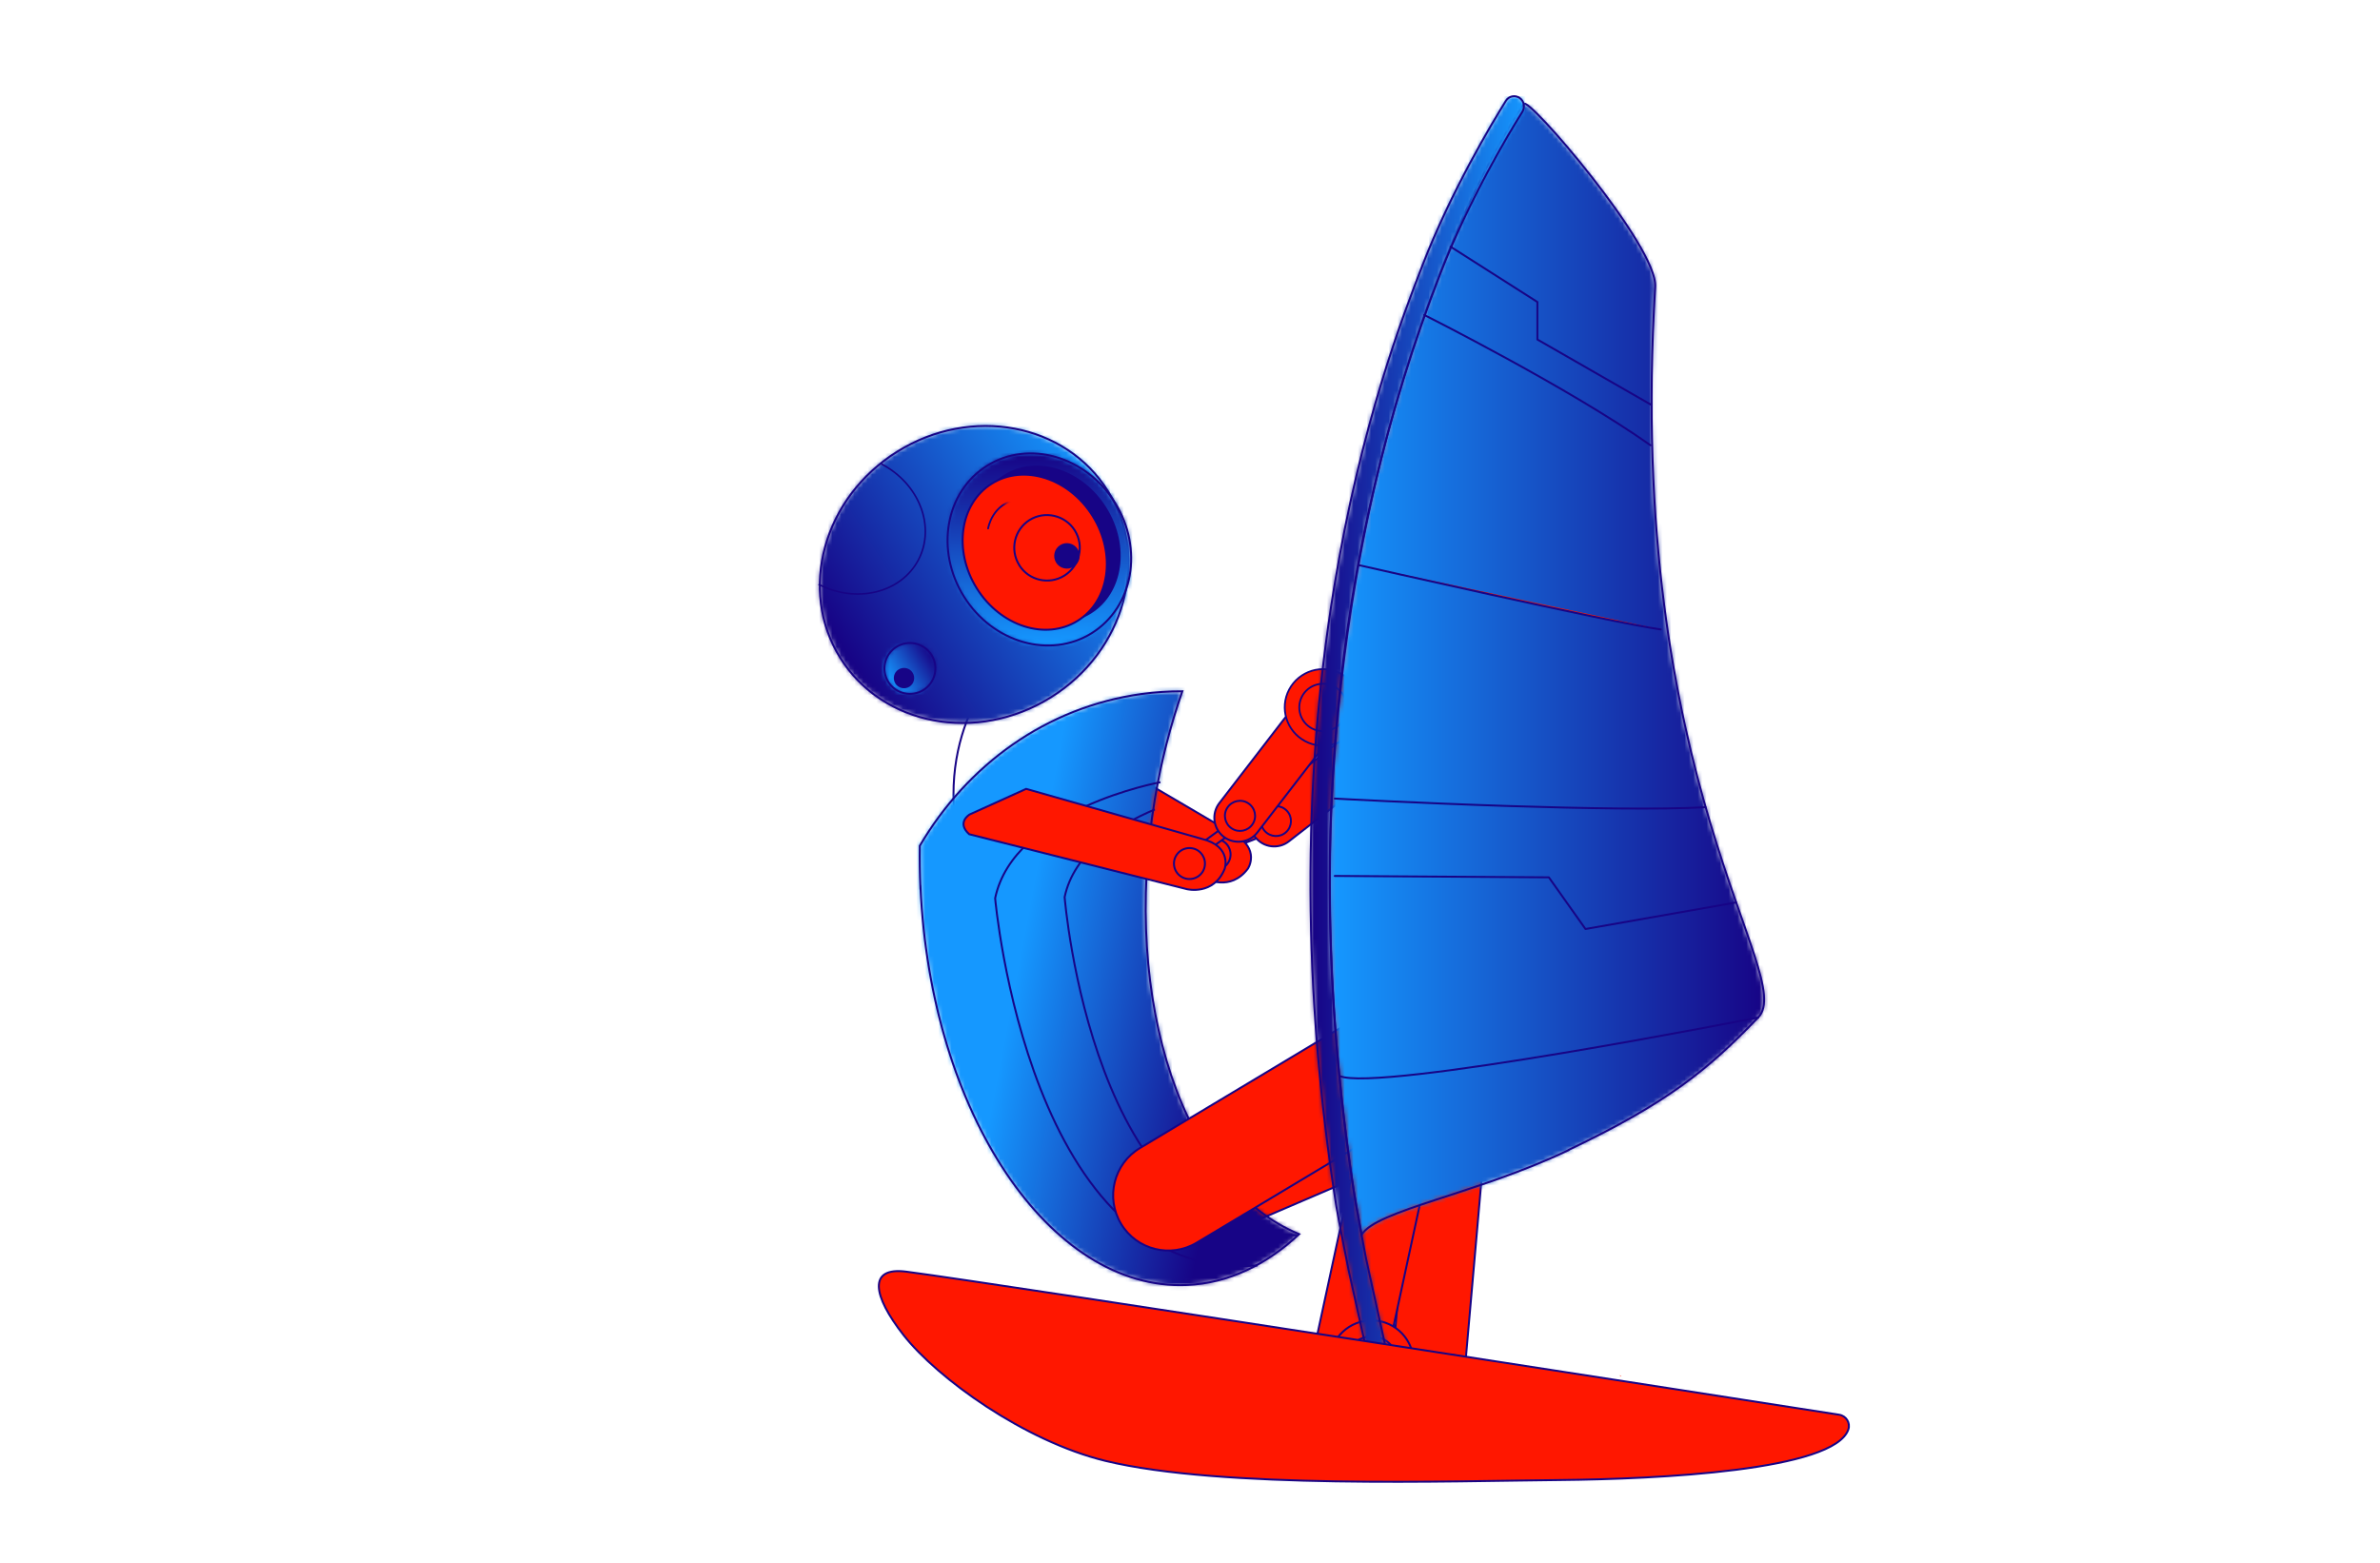 <svg width="539" height="354" viewBox="0 0 539 354" fill="none" xmlns="http://www.w3.org/2000/svg">
    <path d="M227.515 149.508C227.515 149.508 211.141 164.914 217.341 191.808" stroke="#170486" stroke-width="0.44" stroke-miterlimit="10"/>
    <mask id="mask0_2833_10450" style="mask-type:luminance" maskUnits="userSpaceOnUse" x="185" y="96" width="71" height="68">
        <path d="M203.219 102.283C186.474 112.713 180.698 133.625 190.289 149.004C199.881 164.383 221.236 168.38 237.981 157.951C254.726 147.522 260.502 126.583 250.911 111.23C244.923 101.648 234.351 96.486 223.197 96.486C216.467 96.486 209.499 98.366 203.219 102.31" fill="white"/>
    </mask>
    <g mask="url(#mask0_2833_10450)">
        <path d="M238.158 60.659L148.376 116.621L203.072 204.208L292.854 148.245L238.158 60.659Z" fill="url(#paint0_linear_2833_10450)"/>
    </g>
    <path d="M190.289 149.003C199.881 164.382 221.236 168.379 237.981 157.95C254.726 147.52 260.502 126.582 250.911 111.229C241.319 95.85 219.964 91.853 203.219 102.282C186.474 112.712 180.698 133.65 190.289 149.003Z" stroke="#170486" stroke-width="0.44" stroke-miterlimit="10"/>
    <mask id="mask1_2833_10450" style="mask-type:luminance" maskUnits="userSpaceOnUse" x="214" y="102" width="43" height="45">
        <path d="M223.541 105.484C214.109 111.361 211.751 124.623 218.295 135.105C224.84 145.587 237.796 149.293 247.228 143.417C256.661 137.54 259.019 124.279 252.474 113.796C248.05 106.702 240.657 102.705 233.398 102.705C229.953 102.705 226.562 103.605 223.515 105.484" fill="white"/>
    </mask>
    <g mask="url(#mask1_2833_10450)">
        <path d="M258.961 101.072L210.159 102.74L211.809 150.915L260.611 149.246L258.961 101.072Z" fill="url(#paint1_linear_2833_10450)"/>
    </g>
    <path d="M218.295 135.106C224.84 145.588 237.796 149.294 247.228 143.417C256.661 137.541 259.019 124.279 252.474 113.797C245.93 103.314 232.974 99.609 223.541 105.485C214.109 111.362 211.751 124.623 218.295 135.106Z" stroke="#170486" stroke-width="0.44" stroke-miterlimit="10"/>
    <path d="M224.124 131.427C229.476 140.004 239.704 143.313 246.963 138.786C254.223 134.26 255.733 123.645 250.381 115.068C245.029 106.492 234.802 103.183 227.542 107.71C220.282 112.236 218.772 122.851 224.124 131.427Z" fill="#170486"/>
    <path d="M224.124 131.427C229.476 140.004 239.704 143.313 246.963 138.786C254.223 134.26 255.733 123.645 250.381 115.068C245.029 106.492 234.802 103.183 227.542 107.71C220.282 112.236 218.772 122.851 224.124 131.427Z" stroke="#170486" stroke-width="0.44" stroke-miterlimit="10"/>
    <mask id="mask2_2833_10450" style="mask-type:luminance" maskUnits="userSpaceOnUse" x="200" y="145" width="12" height="13">
        <path d="M203.007 146.514C200.305 148.208 199.483 151.755 201.179 154.455C202.875 157.155 206.425 157.976 209.128 156.282C211.83 154.588 212.652 151.041 210.956 148.341C209.87 146.594 207.988 145.641 206.054 145.641C205.021 145.641 203.961 145.932 203.007 146.514Z" fill="white"/>
    </mask>
    <g mask="url(#mask2_2833_10450)">
        <path d="M208.932 139.744L193.938 149.09L203.167 163.867L218.16 154.522L208.932 139.744Z" fill="url(#paint2_linear_2833_10450)"/>
    </g>
    <path d="M201.179 154.456C202.875 157.156 206.425 157.977 209.128 156.282C211.83 154.588 212.652 151.041 210.956 148.341C209.26 145.641 205.71 144.821 203.007 146.515C200.305 148.209 199.483 151.756 201.179 154.456Z" stroke="#170486" stroke-width="0.44" stroke-miterlimit="10"/>
    <path d="M202.769 154.802C203.432 155.887 204.862 156.205 205.949 155.543C207.035 154.855 207.353 153.452 206.69 152.366C206.028 151.281 204.597 150.963 203.511 151.625C202.425 152.287 202.107 153.716 202.769 154.802Z" fill="#170486"/>
    <path d="M221.209 133.253C226.561 141.83 236.789 145.139 244.048 140.612C251.308 136.086 252.818 125.471 247.466 116.895C242.114 108.318 231.887 105.009 224.627 109.536C217.367 114.062 215.857 124.677 221.209 133.253Z" fill="#FF1700"/>
    <path d="M221.209 133.253C226.561 141.83 236.789 145.139 244.048 140.612C251.308 136.086 252.818 125.471 247.466 116.895C242.114 108.318 231.887 105.009 224.627 109.536C217.367 114.062 215.857 124.677 221.209 133.253Z" stroke="#170486" stroke-width="0.44" stroke-miterlimit="10"/>
    <path d="M230.827 128.013C233 131.48 237.584 132.539 241.054 130.368C244.525 128.198 245.585 123.618 243.413 120.151C241.24 116.683 236.656 115.624 233.185 117.768C229.714 119.939 228.655 124.518 230.827 127.986" fill="#FF1700"/>
    <path d="M230.827 128.013C233 131.48 237.584 132.539 241.054 130.368C244.525 128.198 245.585 123.618 243.413 120.151C241.24 116.683 236.656 115.624 233.185 117.768C229.714 119.939 228.655 124.518 230.827 127.986V128.013Z" stroke="#170486" stroke-width="0.44" stroke-miterlimit="10"/>
    <path d="M239.173 127.429C240.021 128.779 241.796 129.203 243.148 128.356C244.499 127.509 244.923 125.735 244.075 124.385C243.227 123.035 241.452 122.612 240.101 123.459C238.75 124.306 238.352 126.079 239.173 127.429Z" fill="#170486"/>
    <mask id="mask3_2833_10450" style="mask-type:luminance" maskUnits="userSpaceOnUse" x="219" y="111" width="13" height="13">
        <path d="M219.699 119.647L225.979 123.352L231.702 116.999L225.025 111.891L219.699 119.647Z" fill="white"/>
    </mask>
    <g mask="url(#mask3_2833_10450)">
        <path d="M223.78 119.698C223.78 119.698 224.628 113.98 230.669 113.027" stroke="#170486" stroke-width="0.4" stroke-linecap="round" stroke-linejoin="round"/>
    </g>
    <path d="M185.361 132.327C193.946 136.801 204.094 134.286 208.015 126.768C211.936 119.224 208.147 109.51 199.563 105.062" stroke="#170486" stroke-width="0.36" stroke-miterlimit="10"/>
    <path d="M338.558 239.717C341.287 246.043 338.346 253.376 332.013 256.102L276.797 279.793C270.465 282.52 263.125 279.582 260.396 273.255C257.667 266.929 260.608 259.596 266.941 256.87L322.157 233.179C328.489 230.452 335.829 233.39 338.558 239.717Z" fill="#FF1700"/>
    <path d="M338.558 239.717C341.287 246.043 338.346 253.376 332.013 256.102L276.797 279.793C270.465 282.52 263.125 279.582 260.396 273.255C257.667 266.929 260.608 259.596 266.941 256.87L322.157 233.179C328.489 230.452 335.829 233.39 338.558 239.717Z" stroke="#170486" stroke-width="0.44" stroke-miterlimit="10"/>
    <path d="M322.237 324.292C317.706 323.895 314.341 319.898 314.738 315.371L320.435 250.492C320.832 245.965 324.833 242.604 329.364 243.001C333.895 243.398 337.259 247.395 336.862 251.921L331.166 316.801C330.768 321.327 326.767 324.689 322.237 324.292Z" fill="#FF1700"/>
    <path d="M322.237 324.292C317.706 323.895 314.341 319.898 314.738 315.371L320.435 250.492C320.832 245.965 324.833 242.604 329.364 243.001C333.895 243.398 337.259 247.395 336.862 251.921L331.166 316.801C330.768 321.327 326.767 324.689 322.237 324.292Z" stroke="#170486" stroke-width="0.44" stroke-miterlimit="10"/>
    <path d="M337.498 315.45C338.001 320.691 334.159 325.323 328.94 325.826C323.694 326.329 319.057 322.491 318.554 317.276C318.05 312.035 321.892 307.403 327.112 306.9C332.358 306.397 336.994 310.235 337.498 315.45Z" fill="#FF1700"/>
    <path d="M337.498 315.45C338.001 320.691 334.159 325.323 328.94 325.826C323.694 326.329 319.057 322.491 318.554 317.276C318.05 312.035 321.892 307.403 327.112 306.9C332.358 306.397 336.994 310.235 337.498 315.45Z" stroke="#170486" stroke-width="0.44" stroke-miterlimit="10"/>
    <path d="M333.894 315.793C334.212 319.023 331.828 321.908 328.595 322.226C325.363 322.543 322.475 320.161 322.157 316.931C321.839 313.702 324.223 310.817 327.456 310.499C330.688 310.181 333.576 312.564 333.894 315.793Z" fill="#FF1700"/>
    <path d="M333.894 315.793C334.212 319.023 331.828 321.908 328.595 322.226C325.363 322.543 322.475 320.161 322.157 316.931C321.839 313.702 324.223 310.817 327.456 310.499C330.688 310.181 333.576 312.564 333.894 315.793Z" stroke="#170486" stroke-width="0.44" stroke-miterlimit="10"/>
    <path d="M287.316 186.507L268.199 193.996L268.992 196.017L288.109 188.528L287.316 186.507Z" fill="#FF1700"/>
    <path d="M287.316 186.507L268.199 193.996L268.992 196.017L288.109 188.528L287.316 186.507Z" stroke="#170486" stroke-width="0.44" stroke-miterlimit="10"/>
    <path d="M243.651 167.902L229.794 170.285C229.794 170.285 226.403 171.264 228.575 174.599L273.14 199.032C273.14 199.032 278.651 202.049 282.626 196.729C282.626 196.729 285.54 192.282 279.42 188.92L243.651 167.902Z" fill="#FF1700"/>
    <path d="M243.651 167.902L229.794 170.285C229.794 170.285 226.403 171.264 228.575 174.599L273.14 199.032C273.14 199.032 278.651 202.049 282.626 196.729C282.626 196.729 285.54 192.282 279.42 188.92L243.651 167.902Z" stroke="#170486" stroke-width="0.44" stroke-miterlimit="10"/>
    <path d="M276.717 190.375C278.466 191.223 279.181 193.314 278.334 195.061C277.486 196.808 275.366 197.523 273.644 196.675C271.895 195.828 271.18 193.737 272.028 191.99C272.875 190.243 274.969 189.528 276.717 190.375Z" fill="#FF1700"/>
    <path d="M276.717 190.375C278.466 191.223 279.181 193.314 278.334 195.061C277.486 196.808 275.366 197.523 273.644 196.675C271.895 195.828 271.18 193.737 272.028 191.99C272.875 190.243 274.969 189.528 276.717 190.375Z" stroke="#170486" stroke-width="0.44" stroke-miterlimit="10"/>
    <path d="M291.899 190.563L310.922 175.793C313.307 173.94 313.731 170.525 311.876 168.169C310.022 165.787 306.604 165.363 304.246 167.216L285.222 181.987C282.864 183.84 282.413 187.254 284.268 189.61C286.123 191.993 289.541 192.416 291.899 190.563Z" fill="#FF1700"/>
    <path d="M291.899 190.563L310.922 175.793C313.307 173.94 313.731 170.525 311.876 168.169C310.022 165.787 306.604 165.363 304.246 167.216L285.222 181.987C282.864 183.84 282.413 187.254 284.268 189.61C286.123 191.993 289.541 192.416 291.899 190.563Z" stroke="#170486" stroke-width="0.44" stroke-miterlimit="10"/>
    <path d="M319.242 160.543C322.766 163.772 323.031 169.252 319.798 172.772C316.566 176.32 311.081 176.558 307.558 173.328C304.034 170.099 303.769 164.62 307.001 161.072C310.234 157.552 315.718 157.287 319.242 160.517" fill="#FF1700"/>
    <path d="M319.242 160.543C322.766 163.772 323.031 169.252 319.798 172.772C316.566 176.32 311.081 176.558 307.558 173.328C304.034 170.099 303.769 164.62 307.001 161.072C310.234 157.552 315.718 157.287 319.242 160.517V160.543Z" stroke="#170486" stroke-width="0.4" stroke-miterlimit="10"/>
    <path d="M317.017 162.981C319.216 164.993 319.348 168.381 317.361 170.552C315.347 172.749 311.956 172.881 309.783 170.896C307.584 168.911 307.452 165.496 309.439 163.326C311.453 161.129 314.844 160.996 317.017 162.981Z" fill="#FF1700"/>
    <path d="M317.017 162.981C319.216 164.993 319.348 168.381 317.361 170.552C315.347 172.749 311.956 172.881 309.783 170.896C307.584 168.911 307.452 165.496 309.439 163.326C311.453 161.129 314.844 160.996 317.017 162.981Z" stroke="#170486" stroke-width="0.4" stroke-miterlimit="10"/>
    <path d="M286.467 188.26C287.739 189.636 289.885 189.742 291.263 188.471C292.641 187.201 292.747 185.057 291.475 183.68C290.203 182.304 288.057 182.198 286.679 183.468C285.302 184.739 285.196 186.883 286.467 188.26Z" fill="#FF1700"/>
    <path d="M286.467 188.26C287.739 189.636 289.885 189.742 291.263 188.471C292.641 187.201 292.747 185.057 291.475 183.68C290.203 182.304 288.057 182.198 286.679 183.468C285.302 184.739 285.196 186.883 286.467 188.26Z" stroke="#170486" stroke-width="0.43" stroke-miterlimit="10"/>
    <mask id="mask4_2833_10450" style="mask-type:luminance" maskUnits="userSpaceOnUse" x="208" y="156" width="87" height="136">
        <path d="M258.568 157.182C236.947 160.147 219.037 173.276 208.306 191.567C208.253 194.664 208.306 197.814 208.438 200.991C210.717 252.132 237.742 292.447 268.795 291.07C278.121 290.647 286.759 286.517 294.204 279.555C268.212 268.861 253.798 227.223 261.509 181.058C262.939 172.455 265.085 164.25 267.735 156.6C267.655 156.6 267.549 156.6 267.47 156.6C264.529 156.6 261.562 156.785 258.568 157.208" fill="white"/>
    </mask>
    <g mask="url(#mask4_2833_10450)">
        <path d="M211.233 140.891L183.402 287.762L291.231 308.156L319.061 161.285L211.233 140.891Z" fill="url(#paint3_linear_2833_10450)"/>
    </g>
    <path d="M208.438 200.992C208.306 197.815 208.253 194.692 208.306 191.568C219.063 173.277 236.947 160.148 258.568 157.183C261.641 156.76 264.714 156.574 267.761 156.574C265.085 164.251 262.966 172.43 261.535 181.033C253.825 227.224 268.238 268.862 294.23 279.53C286.785 286.492 278.148 290.648 268.821 291.045C237.769 292.421 210.744 252.08 208.465 200.965L208.438 200.992Z" stroke="#170486" stroke-width="0.44" stroke-miterlimit="10"/>
    <path d="M262.808 177.166C262.808 177.166 229.582 183.201 225.37 203.451C225.37 203.451 232.974 290.91 284.799 286.622" stroke="#170486" stroke-width="0.44" stroke-miterlimit="10"/>
    <path d="M261.535 183.334C252.898 186.987 243.201 193.234 241.107 203.187C241.107 203.187 247.466 282.625 293.754 279.766" stroke="#170486" stroke-width="0.44" stroke-miterlimit="10"/>
    <path d="M279.325 185.71L262.719 197.777L263.997 199.533L280.603 187.466L279.325 185.71Z" fill="#FF1700"/>
    <path d="M279.325 185.71L262.719 197.777L263.997 199.533L280.603 187.466L279.325 185.71Z" stroke="#170486" stroke-width="0.44" stroke-miterlimit="10"/>
    <path d="M232.391 178.676L219.594 184.473C219.594 184.473 216.547 186.273 219.488 188.946L268.769 201.388C268.769 201.388 274.863 202.923 277.354 196.782C277.354 196.782 279.076 191.752 272.293 190.032L232.391 178.676Z" fill="#FF1700"/>
    <path d="M232.391 178.676L219.594 184.473C219.594 184.473 216.547 186.273 219.488 188.946L268.769 201.388C268.769 201.388 274.863 202.923 277.353 196.782C277.353 196.782 279.076 191.752 272.293 190.032L232.391 178.676Z" stroke="#170486" stroke-width="0.44" stroke-miterlimit="10"/>
    <path d="M270.067 192.148C271.975 192.519 273.193 194.372 272.822 196.278C272.451 198.184 270.597 199.401 268.689 199.031C266.781 198.634 265.563 196.807 265.934 194.901C266.331 192.995 268.159 191.778 270.067 192.148Z" fill="#FF1700"/>
    <path d="M270.067 192.148C271.975 192.519 273.193 194.372 272.822 196.278C272.451 198.184 270.597 199.401 268.689 199.031C266.781 198.634 265.563 196.807 265.934 194.901C266.331 192.995 268.159 191.778 270.067 192.148Z" stroke="#170486" stroke-width="0.44" stroke-miterlimit="10"/>
    <path d="M284.772 188.525L299.477 169.439C301.305 167.057 300.854 163.642 298.47 161.816C296.085 159.989 292.667 160.439 290.839 162.822L276.134 181.907C274.306 184.289 274.756 187.704 277.141 189.53C279.526 191.357 282.943 190.907 284.772 188.525Z" fill="#FF1700"/>
    <path d="M284.772 188.525L299.477 169.439C301.305 167.057 300.854 163.642 298.47 161.816C296.085 159.989 292.667 160.439 290.839 162.822L276.134 181.907C274.306 184.289 274.756 187.704 277.141 189.53C279.526 191.357 282.943 190.907 284.772 188.525Z" stroke="#170486" stroke-width="0.44" stroke-miterlimit="10"/>
    <path d="M303.689 152.577C307.929 154.827 309.545 160.068 307.293 164.277C305.041 168.512 299.795 170.127 295.582 167.877C291.343 165.627 289.726 160.386 291.952 156.177C294.204 151.942 299.424 150.327 303.663 152.551" fill="#FF1700"/>
    <path d="M303.689 152.577C307.929 154.827 309.545 160.068 307.293 164.277C305.041 168.512 299.795 170.127 295.582 167.877C291.343 165.627 289.726 160.386 291.952 156.177C294.204 151.942 299.424 150.327 303.663 152.551L303.689 152.577Z" stroke="#170486" stroke-width="0.4" stroke-miterlimit="10"/>
    <path d="M302.153 155.488C304.776 156.864 305.783 160.12 304.378 162.74C303.001 165.361 299.742 166.367 297.119 164.99C294.496 163.614 293.489 160.358 294.866 157.737C296.244 155.117 299.503 154.111 302.126 155.488" fill="#FF1700"/>
    <path d="M302.153 155.488C304.776 156.864 305.783 160.12 304.378 162.74C303.001 165.361 299.742 166.367 297.119 164.99C294.496 163.614 293.489 160.358 294.866 157.737C296.244 155.117 299.503 154.111 302.126 155.488H302.153Z" stroke="#170486" stroke-width="0.4" stroke-miterlimit="10"/>
    <path d="M278.969 187.649C280.533 188.682 282.652 188.232 283.685 186.643C284.719 185.082 284.268 182.964 282.679 181.932C281.115 180.899 278.996 181.349 277.962 182.938C276.929 184.499 277.38 186.617 278.969 187.649Z" fill="#FF1700"/>
    <path d="M278.969 187.649C280.533 188.682 282.652 188.232 283.685 186.643C284.719 185.082 284.268 182.964 282.679 181.932C281.115 180.899 278.996 181.349 277.962 182.938C276.929 184.499 277.38 186.617 278.969 187.649Z" stroke="#170486" stroke-width="0.43" stroke-miterlimit="10"/>
    <path d="M326.846 233.444C330.397 239.347 328.489 247.024 322.554 250.571L271.021 281.462C265.112 285.009 257.428 283.103 253.878 277.174C250.328 271.271 252.235 263.594 258.144 260.047L309.677 229.156C315.586 225.609 323.269 227.515 326.82 233.444" fill="#FF1700"/>
    <path d="M326.846 233.444C330.397 239.347 328.489 247.024 322.554 250.571L271.021 281.462C265.112 285.009 257.428 283.103 253.878 277.174C250.328 271.271 252.235 263.594 258.144 260.047L309.677 229.156C315.586 225.609 323.269 227.515 326.82 233.444H326.846Z" stroke="#170486" stroke-width="0.44" stroke-miterlimit="10"/>
    <path d="M303.874 315.714C299.423 314.761 296.588 310.367 297.542 305.92L311.293 242.232C312.247 237.785 316.645 234.953 321.096 235.932C325.548 236.885 328.383 241.279 327.402 245.726L313.651 309.388C312.697 313.835 308.299 316.667 303.848 315.688" fill="#FF1700"/>
    <path d="M303.874 315.714C299.423 314.761 296.588 310.367 297.542 305.92L311.293 242.232C312.247 237.785 316.645 234.953 321.096 235.932C325.548 236.885 328.383 241.279 327.402 245.726L313.651 309.388C312.697 313.835 308.299 316.667 303.848 315.688L303.874 315.714Z" stroke="#170486" stroke-width="0.44" stroke-miterlimit="10"/>
    <path d="M320.143 308.858C319.984 314.099 315.612 318.255 310.34 318.096C305.094 317.937 300.96 313.57 301.093 308.302C301.252 303.061 305.624 298.931 310.896 299.064C316.142 299.222 320.276 303.59 320.143 308.858Z" fill="#FF1700"/>
    <path d="M320.143 308.858C319.984 314.099 315.612 318.255 310.34 318.096C305.094 317.937 300.96 313.57 301.093 308.302C301.252 303.061 305.624 298.931 310.896 299.064C316.142 299.222 320.276 303.59 320.143 308.858Z" stroke="#170486" stroke-width="0.44" stroke-miterlimit="10"/>
    <path d="M316.513 308.753C316.407 312.009 313.704 314.55 310.446 314.471C307.187 314.365 304.643 311.665 304.723 308.409C304.828 305.153 307.531 302.612 310.79 302.691C314.049 302.771 316.592 305.497 316.513 308.753Z" fill="#FF1700"/>
    <path d="M316.513 308.753C316.407 312.009 313.704 314.55 310.446 314.471C307.187 314.365 304.643 311.665 304.723 308.409C304.828 305.153 307.531 302.612 310.79 302.691C314.049 302.771 316.592 305.497 316.513 308.753Z" stroke="#170486" stroke-width="0.44" stroke-miterlimit="10"/>
    <path d="M367.013 311.771L366.774 311.453C367.172 311.691 367.251 311.744 367.013 311.771Z" fill="#FF1700"/>
    <mask id="mask5_2833_10450" style="mask-type:luminance" maskUnits="userSpaceOnUse" x="301" y="23" width="99" height="257">
        <path d="M345.101 23.584C345.048 23.77 344.836 23.875 344.731 24.034C344.731 24.034 336.649 35.496 328.489 55.852C325.468 63.396 319.242 78.775 313.466 101.249C313.466 101.328 313.44 101.408 313.413 101.487C307.981 122.743 302.974 150.272 301.464 183.493C300.377 211.314 302.073 240.061 306.551 269.628C306.842 271.481 307.664 276.008 308.352 279.687C311.638 274.155 334.291 270.502 355.223 260.522C377.744 249.802 386.911 242.231 398.172 230.505C407.074 221.214 367.967 177.352 374.829 65.011C375.386 56.143 347.486 23.531 345.234 23.531C345.181 23.531 345.128 23.558 345.101 23.637" fill="white"/>
    </mask>
    <g mask="url(#mask5_2833_10450)">
        <path d="M407.1 23.504H300.404V279.66H407.1V23.504Z" fill="url(#paint4_linear_2833_10450)"/>
    </g>
    <path d="M355.25 260.497C334.292 270.476 311.638 274.129 308.379 279.661C307.69 275.982 306.869 271.482 306.578 269.602C302.1 240.035 300.404 211.314 301.49 183.467C302.974 150.273 307.982 122.717 313.44 101.461C313.44 101.382 313.466 101.302 313.493 101.223C319.269 78.749 325.495 63.37 328.516 55.826C336.676 35.47 344.757 24.008 344.757 24.008C344.863 23.849 345.075 23.744 345.128 23.558C345.791 21.467 375.412 55.8 374.856 64.932C367.994 177.273 407.101 221.135 398.198 230.426C386.938 242.152 377.771 249.723 355.25 260.444V260.497Z" stroke="#170486" stroke-width="0.44" stroke-miterlimit="10"/>
    <mask id="mask6_2833_10450" style="mask-type:luminance" maskUnits="userSpaceOnUse" x="296" y="21" width="50" height="287">
        <path d="M341.074 22.791C337.815 28.032 328.728 43.2 322.236 59.903L322.077 60.327C317.917 71.021 308.194 96.035 302.1 133.438C294.866 177.829 295.052 224.841 302.683 273.282C303.08 275.718 305.438 287.603 305.438 287.603L309.359 305.232C309.624 306.45 310.817 307.244 312.009 306.953C313.201 306.688 313.943 305.471 313.678 304.253L309.439 285.088C309.439 285.088 307.134 272.965 306.604 269.577C295.211 194.532 301.808 124.756 326.21 61.994L326.369 61.571C332.728 45.185 341.657 30.309 344.837 25.227C345.473 24.194 345.208 22.818 344.201 22.13C343.83 21.865 343.379 21.732 342.956 21.732C342.24 21.732 341.525 22.103 341.101 22.765" fill="white"/>
    </mask>
    <g mask="url(#mask6_2833_10450)">
        <path d="M345.446 21.76H294.84V307.245H345.446V21.76Z" fill="url(#paint5_linear_2833_10450)"/>
    </g>
    <path d="M311.983 306.978C310.79 307.243 309.598 306.475 309.333 305.258L305.412 287.628C305.412 287.628 303.027 275.743 302.656 273.308C295.026 224.867 294.84 177.855 302.073 133.464C308.167 96.061 317.918 71.046 322.051 60.352L322.21 59.928C328.701 43.225 337.789 28.058 341.048 22.817C341.71 21.758 343.115 21.467 344.148 22.181C345.155 22.87 345.42 24.246 344.784 25.305C341.604 30.387 332.675 45.29 326.317 61.649L326.158 62.072C301.755 124.834 295.158 194.611 306.551 269.655C307.054 273.043 309.386 285.167 309.386 285.167L313.625 304.331C313.89 305.549 313.148 306.767 311.956 307.031L311.983 306.978Z" stroke="#170486" stroke-width="0.44" stroke-miterlimit="10"/>
    <path d="M322.554 71.338C322.554 71.338 355.461 87.882 373.796 100.853" stroke="#170486" stroke-width="0.44" stroke-linecap="round" stroke-linejoin="round"/>
    <path d="M307.664 127.984C307.664 127.984 364.867 141.008 376.101 142.57L307.664 127.984Z" fill="#FF1700"/>
    <path d="M307.664 127.984C307.664 127.984 364.867 141.008 376.101 142.57" stroke="#170486" stroke-width="0.44" stroke-linecap="round" stroke-linejoin="round"/>
    <path d="M398.198 230.451C398.198 230.451 311.558 247.551 303.345 243.686" stroke="#170486" stroke-width="0.44" stroke-linecap="round" stroke-linejoin="round"/>
    <path d="M302.286 180.873C302.286 180.873 321.15 181.905 341.87 182.567C358.323 183.097 375.969 183.414 386.249 182.832" stroke="#170486" stroke-width="0.44" stroke-linecap="round" stroke-linejoin="round"/>
    <path d="M418.599 323.762C419.103 322.253 418.069 320.665 416.506 320.427C396.158 317.25 228.124 291.044 205.259 288.027C196.516 286.889 197.602 293.453 204.65 302.427C212.36 312.221 231.993 326.409 250.328 330.883C276.558 337.262 328.833 335.436 353.209 335.224C375.65 335.012 415.446 333.08 418.599 323.762Z" fill="#FF1700"/>
    <path d="M418.599 323.762C419.103 322.253 418.069 320.665 416.506 320.427C396.158 317.25 228.124 291.044 205.259 288.027C196.516 286.889 197.602 293.453 204.65 302.427C212.36 312.221 231.993 326.409 250.328 330.883C276.558 337.262 328.833 335.436 353.209 335.224C375.65 335.012 415.446 333.08 418.599 323.762Z" stroke="#170486" stroke-width="0.44" stroke-miterlimit="10"/>
    <path d="M302.286 198.398L350.772 198.716L359.065 210.416L393.165 204.407" stroke="#170486" stroke-width="0.44" stroke-linecap="round" stroke-linejoin="round"/>
    <path d="M328.516 55.881L348.175 68.401V76.898L373.823 91.616" stroke="#170486" stroke-width="0.44" stroke-linecap="round" stroke-linejoin="round"/>
    <defs>
        <linearGradient id="paint0_linear_2833_10450" x1="251.261" y1="109.358" x2="190.666" y2="147.198" gradientUnits="userSpaceOnUse">
            <stop stop-color="#1598FF"/>
            <stop offset="0.99" stop-color="#170486"/>
            <stop offset="1" stop-color="#170486"/>
        </linearGradient>
        <linearGradient id="paint1_linear_2833_10450" x1="233.361" y1="102.301" x2="234.853" y2="145.926" gradientUnits="userSpaceOnUse">
            <stop stop-color="#170486"/>
            <stop offset="0.01" stop-color="#170486"/>
            <stop offset="1" stop-color="#1598FF"/>
        </linearGradient>
        <linearGradient id="paint2_linear_2833_10450" x1="211.082" y1="148.093" x2="201.309" y2="154.196" gradientUnits="userSpaceOnUse">
            <stop stop-color="#170486"/>
            <stop offset="0.01" stop-color="#170486"/>
            <stop offset="1" stop-color="#1598FF"/>
        </linearGradient>
        <linearGradient id="paint3_linear_2833_10450" x1="230.899" y1="217.291" x2="282.467" y2="227.063" gradientUnits="userSpaceOnUse">
            <stop stop-color="#1598FF"/>
            <stop offset="0.99" stop-color="#170486"/>
            <stop offset="1" stop-color="#170486"/>
        </linearGradient>
        <linearGradient id="paint4_linear_2833_10450" x1="302.016" y1="152.68" x2="400.366" y2="152.68" gradientUnits="userSpaceOnUse">
            <stop stop-color="#1598FF"/>
            <stop offset="0.99" stop-color="#170486"/>
            <stop offset="1" stop-color="#170486"/>
        </linearGradient>
        <linearGradient id="paint5_linear_2833_10450" x1="297.178" y1="165.217" x2="345.532" y2="165.217" gradientUnits="userSpaceOnUse">
            <stop stop-color="#170486"/>
            <stop offset="0.01" stop-color="#170486"/>
            <stop offset="1" stop-color="#1598FF"/>
        </linearGradient>
    </defs>
</svg>
